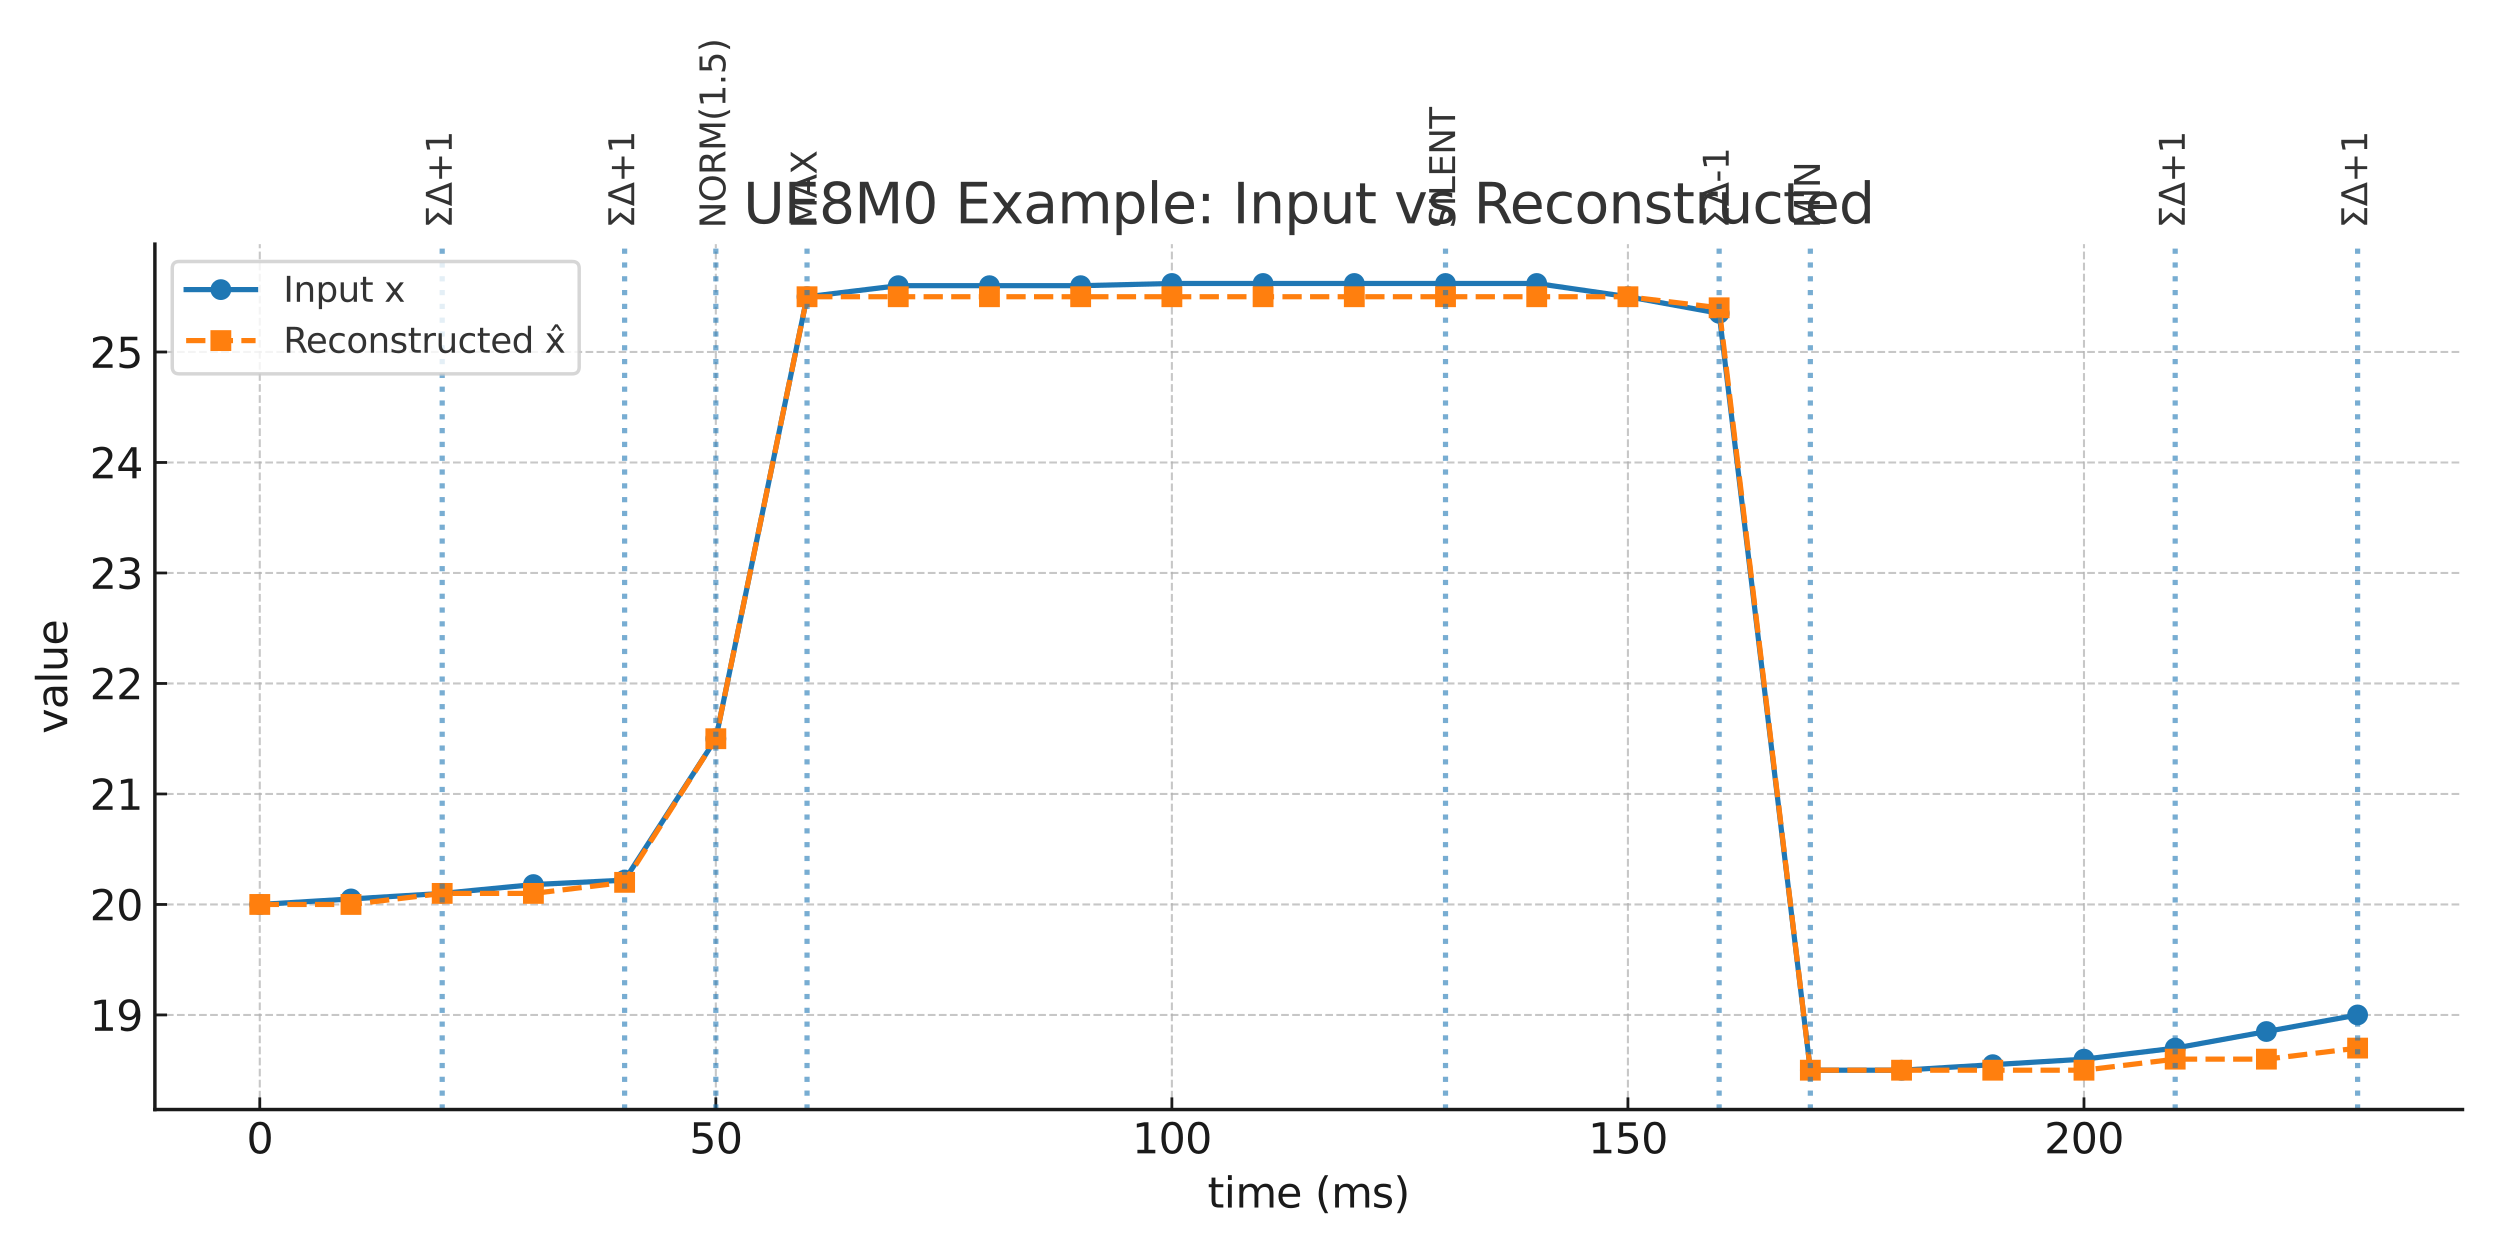 <?xml version="1.0" encoding="utf-8" standalone="no"?>
<!DOCTYPE svg PUBLIC "-//W3C//DTD SVG 1.1//EN"
  "http://www.w3.org/Graphics/SVG/1.1/DTD/svg11.dtd">
<svg xmlns:xlink="http://www.w3.org/1999/xlink" width="720pt" height="360pt" viewBox="0 0 720 360" xmlns="http://www.w3.org/2000/svg" version="1.1">
 <defs>
  <style type="text/css">*{stroke-linejoin: round; stroke-linecap: butt}</style>
 </defs>
 <g id="figure_1">
  <g id="patch_1">
   <path d="M 0 360 
L 720 360 
L 720 0 
L 0 0 
z
" style="fill: #ffffff"/>
  </g>
  <g id="axes_1">
   <g id="patch_2">
    <path d="M 44.608 319.546 
L 709.2 319.546 
L 709.2 70.312 
L 44.608 70.312 
z
" style="fill: #ffffff"/>
   </g>
   <g id="matplotlib.axis_1">
    <g id="xtick_1">
     <g id="line2d_1">
      <path d="M 74.816 319.546 
L 74.816 70.312 
" clip-path="url(#pb343d12175)" style="fill: none; stroke-dasharray: 2.22,0.96; stroke-dashoffset: 0; stroke: #b0b0b0; stroke-opacity: 0.7; stroke-width: 0.6"/>
     </g>
     <g id="line2d_2">
      <defs>
       <path id="m6b3edc2e4f" d="M 0 0 
L 0 -3.5 
" style="stroke: #1a1a1a; stroke-width: 0.8"/>
      </defs>
      <g>
       <use xlink:href="#m6b3edc2e4f" x="74.816" y="319.546" style="fill: #1a1a1a; stroke: #1a1a1a; stroke-width: 0.8"/>
      </g>
     </g>
     <g id="text_1">
      <!-- 0 -->
      <g style="fill: #1a1a1a" transform="translate(70.999 332.164) scale(0.12 -0.12)">
       <defs>
        <path id="DejaVuSans-30" d="M 2034 4250 
Q 1547 4250 1301 3770 
Q 1056 3291 1056 2328 
Q 1056 1369 1301 889 
Q 1547 409 2034 409 
Q 2525 409 2770 889 
Q 3016 1369 3016 2328 
Q 3016 3291 2770 3770 
Q 2525 4250 2034 4250 
z
M 2034 4750 
Q 2819 4750 3233 4129 
Q 3647 3509 3647 2328 
Q 3647 1150 3233 529 
Q 2819 -91 2034 -91 
Q 1250 -91 836 529 
Q 422 1150 422 2328 
Q 422 3509 836 4129 
Q 1250 4750 2034 4750 
z
" transform="scale(0.016)"/>
       </defs>
       <use xlink:href="#DejaVuSans-30"/>
      </g>
     </g>
    </g>
    <g id="xtick_2">
     <g id="line2d_3">
      <path d="M 206.159 319.546 
L 206.159 70.312 
" clip-path="url(#pb343d12175)" style="fill: none; stroke-dasharray: 2.22,0.96; stroke-dashoffset: 0; stroke: #b0b0b0; stroke-opacity: 0.7; stroke-width: 0.6"/>
     </g>
     <g id="line2d_4">
      <g>
       <use xlink:href="#m6b3edc2e4f" x="206.159" y="319.546" style="fill: #1a1a1a; stroke: #1a1a1a; stroke-width: 0.8"/>
      </g>
     </g>
     <g id="text_2">
      <!-- 50 -->
      <g style="fill: #1a1a1a" transform="translate(198.524 332.164) scale(0.12 -0.12)">
       <defs>
        <path id="DejaVuSans-35" d="M 691 4666 
L 3169 4666 
L 3169 4134 
L 1269 4134 
L 1269 2991 
Q 1406 3038 1543 3061 
Q 1681 3084 1819 3084 
Q 2600 3084 3056 2656 
Q 3513 2228 3513 1497 
Q 3513 744 3044 326 
Q 2575 -91 1722 -91 
Q 1428 -91 1123 -41 
Q 819 9 494 109 
L 494 744 
Q 775 591 1075 516 
Q 1375 441 1709 441 
Q 2250 441 2565 725 
Q 2881 1009 2881 1497 
Q 2881 1984 2565 2268 
Q 2250 2553 1709 2553 
Q 1456 2553 1204 2497 
Q 953 2441 691 2322 
L 691 4666 
z
" transform="scale(0.016)"/>
       </defs>
       <use xlink:href="#DejaVuSans-35"/>
       <use xlink:href="#DejaVuSans-30" x="63.623"/>
      </g>
     </g>
    </g>
    <g id="xtick_3">
     <g id="line2d_5">
      <path d="M 337.501 319.546 
L 337.501 70.312 
" clip-path="url(#pb343d12175)" style="fill: none; stroke-dasharray: 2.22,0.96; stroke-dashoffset: 0; stroke: #b0b0b0; stroke-opacity: 0.7; stroke-width: 0.6"/>
     </g>
     <g id="line2d_6">
      <g>
       <use xlink:href="#m6b3edc2e4f" x="337.501" y="319.546" style="fill: #1a1a1a; stroke: #1a1a1a; stroke-width: 0.8"/>
      </g>
     </g>
     <g id="text_3">
      <!-- 100 -->
      <g style="fill: #1a1a1a" transform="translate(326.049 332.164) scale(0.12 -0.12)">
       <defs>
        <path id="DejaVuSans-31" d="M 794 531 
L 1825 531 
L 1825 4091 
L 703 3866 
L 703 4441 
L 1819 4666 
L 2450 4666 
L 2450 531 
L 3481 531 
L 3481 0 
L 794 0 
L 794 531 
z
" transform="scale(0.016)"/>
       </defs>
       <use xlink:href="#DejaVuSans-31"/>
       <use xlink:href="#DejaVuSans-30" x="63.623"/>
       <use xlink:href="#DejaVuSans-30" x="127.246"/>
      </g>
     </g>
    </g>
    <g id="xtick_4">
     <g id="line2d_7">
      <path d="M 468.843 319.546 
L 468.843 70.312 
" clip-path="url(#pb343d12175)" style="fill: none; stroke-dasharray: 2.22,0.96; stroke-dashoffset: 0; stroke: #b0b0b0; stroke-opacity: 0.7; stroke-width: 0.6"/>
     </g>
     <g id="line2d_8">
      <g>
       <use xlink:href="#m6b3edc2e4f" x="468.843" y="319.546" style="fill: #1a1a1a; stroke: #1a1a1a; stroke-width: 0.8"/>
      </g>
     </g>
     <g id="text_4">
      <!-- 150 -->
      <g style="fill: #1a1a1a" transform="translate(457.391 332.164) scale(0.12 -0.12)">
       <use xlink:href="#DejaVuSans-31"/>
       <use xlink:href="#DejaVuSans-35" x="63.623"/>
       <use xlink:href="#DejaVuSans-30" x="127.246"/>
      </g>
     </g>
    </g>
    <g id="xtick_5">
     <g id="line2d_9">
      <path d="M 600.186 319.546 
L 600.186 70.312 
" clip-path="url(#pb343d12175)" style="fill: none; stroke-dasharray: 2.22,0.96; stroke-dashoffset: 0; stroke: #b0b0b0; stroke-opacity: 0.7; stroke-width: 0.6"/>
     </g>
     <g id="line2d_10">
      <g>
       <use xlink:href="#m6b3edc2e4f" x="600.186" y="319.546" style="fill: #1a1a1a; stroke: #1a1a1a; stroke-width: 0.8"/>
      </g>
     </g>
     <g id="text_5">
      <!-- 200 -->
      <g style="fill: #1a1a1a" transform="translate(588.733 332.164) scale(0.12 -0.12)">
       <defs>
        <path id="DejaVuSans-32" d="M 1228 531 
L 3431 531 
L 3431 0 
L 469 0 
L 469 531 
Q 828 903 1448 1529 
Q 2069 2156 2228 2338 
Q 2531 2678 2651 2914 
Q 2772 3150 2772 3378 
Q 2772 3750 2511 3984 
Q 2250 4219 1831 4219 
Q 1534 4219 1204 4116 
Q 875 4013 500 3803 
L 500 4441 
Q 881 4594 1212 4672 
Q 1544 4750 1819 4750 
Q 2544 4750 2975 4387 
Q 3406 4025 3406 3419 
Q 3406 3131 3298 2873 
Q 3191 2616 2906 2266 
Q 2828 2175 2409 1742 
Q 1991 1309 1228 531 
z
" transform="scale(0.016)"/>
       </defs>
       <use xlink:href="#DejaVuSans-32"/>
       <use xlink:href="#DejaVuSans-30" x="63.623"/>
       <use xlink:href="#DejaVuSans-30" x="127.246"/>
      </g>
     </g>
    </g>
    <g id="text_6">
     <!-- time (ms) -->
     <g style="fill: #1a1a1a" transform="translate(347.79 347.778) scale(0.12 -0.12)">
      <defs>
       <path id="DejaVuSans-74" d="M 1172 4494 
L 1172 3500 
L 2356 3500 
L 2356 3053 
L 1172 3053 
L 1172 1153 
Q 1172 725 1289 603 
Q 1406 481 1766 481 
L 2356 481 
L 2356 0 
L 1766 0 
Q 1100 0 847 248 
Q 594 497 594 1153 
L 594 3053 
L 172 3053 
L 172 3500 
L 594 3500 
L 594 4494 
L 1172 4494 
z
" transform="scale(0.016)"/>
       <path id="DejaVuSans-69" d="M 603 3500 
L 1178 3500 
L 1178 0 
L 603 0 
L 603 3500 
z
M 603 4863 
L 1178 4863 
L 1178 4134 
L 603 4134 
L 603 4863 
z
" transform="scale(0.016)"/>
       <path id="DejaVuSans-6d" d="M 3328 2828 
Q 3544 3216 3844 3400 
Q 4144 3584 4550 3584 
Q 5097 3584 5394 3201 
Q 5691 2819 5691 2113 
L 5691 0 
L 5113 0 
L 5113 2094 
Q 5113 2597 4934 2840 
Q 4756 3084 4391 3084 
Q 3944 3084 3684 2787 
Q 3425 2491 3425 1978 
L 3425 0 
L 2847 0 
L 2847 2094 
Q 2847 2600 2669 2842 
Q 2491 3084 2119 3084 
Q 1678 3084 1418 2786 
Q 1159 2488 1159 1978 
L 1159 0 
L 581 0 
L 581 3500 
L 1159 3500 
L 1159 2956 
Q 1356 3278 1631 3431 
Q 1906 3584 2284 3584 
Q 2666 3584 2933 3390 
Q 3200 3197 3328 2828 
z
" transform="scale(0.016)"/>
       <path id="DejaVuSans-65" d="M 3597 1894 
L 3597 1613 
L 953 1613 
Q 991 1019 1311 708 
Q 1631 397 2203 397 
Q 2534 397 2845 478 
Q 3156 559 3463 722 
L 3463 178 
Q 3153 47 2828 -22 
Q 2503 -91 2169 -91 
Q 1331 -91 842 396 
Q 353 884 353 1716 
Q 353 2575 817 3079 
Q 1281 3584 2069 3584 
Q 2775 3584 3186 3129 
Q 3597 2675 3597 1894 
z
M 3022 2063 
Q 3016 2534 2758 2815 
Q 2500 3097 2075 3097 
Q 1594 3097 1305 2825 
Q 1016 2553 972 2059 
L 3022 2063 
z
" transform="scale(0.016)"/>
       <path id="DejaVuSans-20" transform="scale(0.016)"/>
       <path id="DejaVuSans-28" d="M 1984 4856 
Q 1566 4138 1362 3434 
Q 1159 2731 1159 2009 
Q 1159 1288 1364 580 
Q 1569 -128 1984 -844 
L 1484 -844 
Q 1016 -109 783 600 
Q 550 1309 550 2009 
Q 550 2706 781 3412 
Q 1013 4119 1484 4856 
L 1984 4856 
z
" transform="scale(0.016)"/>
       <path id="DejaVuSans-73" d="M 2834 3397 
L 2834 2853 
Q 2591 2978 2328 3040 
Q 2066 3103 1784 3103 
Q 1356 3103 1142 2972 
Q 928 2841 928 2578 
Q 928 2378 1081 2264 
Q 1234 2150 1697 2047 
L 1894 2003 
Q 2506 1872 2764 1633 
Q 3022 1394 3022 966 
Q 3022 478 2636 193 
Q 2250 -91 1575 -91 
Q 1294 -91 989 -36 
Q 684 19 347 128 
L 347 722 
Q 666 556 975 473 
Q 1284 391 1588 391 
Q 1994 391 2212 530 
Q 2431 669 2431 922 
Q 2431 1156 2273 1281 
Q 2116 1406 1581 1522 
L 1381 1569 
Q 847 1681 609 1914 
Q 372 2147 372 2553 
Q 372 3047 722 3315 
Q 1072 3584 1716 3584 
Q 2034 3584 2315 3537 
Q 2597 3491 2834 3397 
z
" transform="scale(0.016)"/>
       <path id="DejaVuSans-29" d="M 513 4856 
L 1013 4856 
Q 1481 4119 1714 3412 
Q 1947 2706 1947 2009 
Q 1947 1309 1714 600 
Q 1481 -109 1013 -844 
L 513 -844 
Q 928 -128 1133 580 
Q 1338 1288 1338 2009 
Q 1338 2731 1133 3434 
Q 928 4138 513 4856 
z
" transform="scale(0.016)"/>
      </defs>
      <use xlink:href="#DejaVuSans-74"/>
      <use xlink:href="#DejaVuSans-69" x="39.209"/>
      <use xlink:href="#DejaVuSans-6d" x="66.992"/>
      <use xlink:href="#DejaVuSans-65" x="164.404"/>
      <use xlink:href="#DejaVuSans-20" x="225.928"/>
      <use xlink:href="#DejaVuSans-28" x="257.715"/>
      <use xlink:href="#DejaVuSans-6d" x="296.729"/>
      <use xlink:href="#DejaVuSans-73" x="394.141"/>
      <use xlink:href="#DejaVuSans-29" x="446.24"/>
     </g>
    </g>
   </g>
   <g id="matplotlib.axis_2">
    <g id="ytick_1">
     <g id="line2d_11">
      <path d="M 44.608 292.306 
L 709.2 292.306 
" clip-path="url(#pb343d12175)" style="fill: none; stroke-dasharray: 2.22,0.96; stroke-dashoffset: 0; stroke: #b0b0b0; stroke-opacity: 0.7; stroke-width: 0.6"/>
     </g>
     <g id="line2d_12">
      <defs>
       <path id="m707f93628b" d="M 0 0 
L 3.5 0 
" style="stroke: #1a1a1a; stroke-width: 0.8"/>
      </defs>
      <g>
       <use xlink:href="#m707f93628b" x="44.608" y="292.306" style="fill: #1a1a1a; stroke: #1a1a1a; stroke-width: 0.8"/>
      </g>
     </g>
     <g id="text_7">
      <!-- 19 -->
      <g style="fill: #1a1a1a" transform="translate(25.838 296.865) scale(0.12 -0.12)">
       <defs>
        <path id="DejaVuSans-39" d="M 703 97 
L 703 672 
Q 941 559 1184 500 
Q 1428 441 1663 441 
Q 2288 441 2617 861 
Q 2947 1281 2994 2138 
Q 2813 1869 2534 1725 
Q 2256 1581 1919 1581 
Q 1219 1581 811 2004 
Q 403 2428 403 3163 
Q 403 3881 828 4315 
Q 1253 4750 1959 4750 
Q 2769 4750 3195 4129 
Q 3622 3509 3622 2328 
Q 3622 1225 3098 567 
Q 2575 -91 1691 -91 
Q 1453 -91 1209 -44 
Q 966 3 703 97 
z
M 1959 2075 
Q 2384 2075 2632 2365 
Q 2881 2656 2881 3163 
Q 2881 3666 2632 3958 
Q 2384 4250 1959 4250 
Q 1534 4250 1286 3958 
Q 1038 3666 1038 3163 
Q 1038 2656 1286 2365 
Q 1534 2075 1959 2075 
z
" transform="scale(0.016)"/>
       </defs>
       <use xlink:href="#DejaVuSans-31"/>
       <use xlink:href="#DejaVuSans-39" x="63.623"/>
      </g>
     </g>
    </g>
    <g id="ytick_2">
     <g id="line2d_13">
      <path d="M 44.608 260.484 
L 709.2 260.484 
" clip-path="url(#pb343d12175)" style="fill: none; stroke-dasharray: 2.22,0.96; stroke-dashoffset: 0; stroke: #b0b0b0; stroke-opacity: 0.7; stroke-width: 0.6"/>
     </g>
     <g id="line2d_14">
      <g>
       <use xlink:href="#m707f93628b" x="44.608" y="260.484" style="fill: #1a1a1a; stroke: #1a1a1a; stroke-width: 0.8"/>
      </g>
     </g>
     <g id="text_8">
      <!-- 20 -->
      <g style="fill: #1a1a1a" transform="translate(25.838 265.043) scale(0.12 -0.12)">
       <use xlink:href="#DejaVuSans-32"/>
       <use xlink:href="#DejaVuSans-30" x="63.623"/>
      </g>
     </g>
    </g>
    <g id="ytick_3">
     <g id="line2d_15">
      <path d="M 44.608 228.661 
L 709.2 228.661 
" clip-path="url(#pb343d12175)" style="fill: none; stroke-dasharray: 2.22,0.96; stroke-dashoffset: 0; stroke: #b0b0b0; stroke-opacity: 0.7; stroke-width: 0.6"/>
     </g>
     <g id="line2d_16">
      <g>
       <use xlink:href="#m707f93628b" x="44.608" y="228.661" style="fill: #1a1a1a; stroke: #1a1a1a; stroke-width: 0.8"/>
      </g>
     </g>
     <g id="text_9">
      <!-- 21 -->
      <g style="fill: #1a1a1a" transform="translate(25.838 233.22) scale(0.12 -0.12)">
       <use xlink:href="#DejaVuSans-32"/>
       <use xlink:href="#DejaVuSans-31" x="63.623"/>
      </g>
     </g>
    </g>
    <g id="ytick_4">
     <g id="line2d_17">
      <path d="M 44.608 196.838 
L 709.2 196.838 
" clip-path="url(#pb343d12175)" style="fill: none; stroke-dasharray: 2.22,0.96; stroke-dashoffset: 0; stroke: #b0b0b0; stroke-opacity: 0.7; stroke-width: 0.6"/>
     </g>
     <g id="line2d_18">
      <g>
       <use xlink:href="#m707f93628b" x="44.608" y="196.838" style="fill: #1a1a1a; stroke: #1a1a1a; stroke-width: 0.8"/>
      </g>
     </g>
     <g id="text_10">
      <!-- 22 -->
      <g style="fill: #1a1a1a" transform="translate(25.838 201.397) scale(0.12 -0.12)">
       <use xlink:href="#DejaVuSans-32"/>
       <use xlink:href="#DejaVuSans-32" x="63.623"/>
      </g>
     </g>
    </g>
    <g id="ytick_5">
     <g id="line2d_19">
      <path d="M 44.608 165.016 
L 709.2 165.016 
" clip-path="url(#pb343d12175)" style="fill: none; stroke-dasharray: 2.22,0.96; stroke-dashoffset: 0; stroke: #b0b0b0; stroke-opacity: 0.7; stroke-width: 0.6"/>
     </g>
     <g id="line2d_20">
      <g>
       <use xlink:href="#m707f93628b" x="44.608" y="165.016" style="fill: #1a1a1a; stroke: #1a1a1a; stroke-width: 0.8"/>
      </g>
     </g>
     <g id="text_11">
      <!-- 23 -->
      <g style="fill: #1a1a1a" transform="translate(25.838 169.575) scale(0.12 -0.12)">
       <defs>
        <path id="DejaVuSans-33" d="M 2597 2516 
Q 3050 2419 3304 2112 
Q 3559 1806 3559 1356 
Q 3559 666 3084 287 
Q 2609 -91 1734 -91 
Q 1441 -91 1130 -33 
Q 819 25 488 141 
L 488 750 
Q 750 597 1062 519 
Q 1375 441 1716 441 
Q 2309 441 2620 675 
Q 2931 909 2931 1356 
Q 2931 1769 2642 2001 
Q 2353 2234 1838 2234 
L 1294 2234 
L 1294 2753 
L 1863 2753 
Q 2328 2753 2575 2939 
Q 2822 3125 2822 3475 
Q 2822 3834 2567 4026 
Q 2313 4219 1838 4219 
Q 1578 4219 1281 4162 
Q 984 4106 628 3988 
L 628 4550 
Q 988 4650 1302 4700 
Q 1616 4750 1894 4750 
Q 2613 4750 3031 4423 
Q 3450 4097 3450 3541 
Q 3450 3153 3228 2886 
Q 3006 2619 2597 2516 
z
" transform="scale(0.016)"/>
       </defs>
       <use xlink:href="#DejaVuSans-32"/>
       <use xlink:href="#DejaVuSans-33" x="63.623"/>
      </g>
     </g>
    </g>
    <g id="ytick_6">
     <g id="line2d_21">
      <path d="M 44.608 133.193 
L 709.2 133.193 
" clip-path="url(#pb343d12175)" style="fill: none; stroke-dasharray: 2.22,0.96; stroke-dashoffset: 0; stroke: #b0b0b0; stroke-opacity: 0.7; stroke-width: 0.6"/>
     </g>
     <g id="line2d_22">
      <g>
       <use xlink:href="#m707f93628b" x="44.608" y="133.193" style="fill: #1a1a1a; stroke: #1a1a1a; stroke-width: 0.8"/>
      </g>
     </g>
     <g id="text_12">
      <!-- 24 -->
      <g style="fill: #1a1a1a" transform="translate(25.838 137.752) scale(0.12 -0.12)">
       <defs>
        <path id="DejaVuSans-34" d="M 2419 4116 
L 825 1625 
L 2419 1625 
L 2419 4116 
z
M 2253 4666 
L 3047 4666 
L 3047 1625 
L 3713 1625 
L 3713 1100 
L 3047 1100 
L 3047 0 
L 2419 0 
L 2419 1100 
L 313 1100 
L 313 1709 
L 2253 4666 
z
" transform="scale(0.016)"/>
       </defs>
       <use xlink:href="#DejaVuSans-32"/>
       <use xlink:href="#DejaVuSans-34" x="63.623"/>
      </g>
     </g>
    </g>
    <g id="ytick_7">
     <g id="line2d_23">
      <path d="M 44.608 101.371 
L 709.2 101.371 
" clip-path="url(#pb343d12175)" style="fill: none; stroke-dasharray: 2.22,0.96; stroke-dashoffset: 0; stroke: #b0b0b0; stroke-opacity: 0.7; stroke-width: 0.6"/>
     </g>
     <g id="line2d_24">
      <g>
       <use xlink:href="#m707f93628b" x="44.608" y="101.371" style="fill: #1a1a1a; stroke: #1a1a1a; stroke-width: 0.8"/>
      </g>
     </g>
     <g id="text_13">
      <!-- 25 -->
      <g style="fill: #1a1a1a" transform="translate(25.838 105.93) scale(0.12 -0.12)">
       <use xlink:href="#DejaVuSans-32"/>
       <use xlink:href="#DejaVuSans-35" x="63.623"/>
      </g>
     </g>
    </g>
    <g id="text_14">
     <!-- value -->
     <g style="fill: #1a1a1a" transform="translate(19.342 211.318) rotate(-90) scale(0.12 -0.12)">
      <defs>
       <path id="DejaVuSans-76" d="M 191 3500 
L 800 3500 
L 1894 563 
L 2988 3500 
L 3597 3500 
L 2284 0 
L 1503 0 
L 191 3500 
z
" transform="scale(0.016)"/>
       <path id="DejaVuSans-61" d="M 2194 1759 
Q 1497 1759 1228 1600 
Q 959 1441 959 1056 
Q 959 750 1161 570 
Q 1363 391 1709 391 
Q 2188 391 2477 730 
Q 2766 1069 2766 1631 
L 2766 1759 
L 2194 1759 
z
M 3341 1997 
L 3341 0 
L 2766 0 
L 2766 531 
Q 2569 213 2275 61 
Q 1981 -91 1556 -91 
Q 1019 -91 701 211 
Q 384 513 384 1019 
Q 384 1609 779 1909 
Q 1175 2209 1959 2209 
L 2766 2209 
L 2766 2266 
Q 2766 2663 2505 2880 
Q 2244 3097 1772 3097 
Q 1472 3097 1187 3025 
Q 903 2953 641 2809 
L 641 3341 
Q 956 3463 1253 3523 
Q 1550 3584 1831 3584 
Q 2591 3584 2966 3190 
Q 3341 2797 3341 1997 
z
" transform="scale(0.016)"/>
       <path id="DejaVuSans-6c" d="M 603 4863 
L 1178 4863 
L 1178 0 
L 603 0 
L 603 4863 
z
" transform="scale(0.016)"/>
       <path id="DejaVuSans-75" d="M 544 1381 
L 544 3500 
L 1119 3500 
L 1119 1403 
Q 1119 906 1312 657 
Q 1506 409 1894 409 
Q 2359 409 2629 706 
Q 2900 1003 2900 1516 
L 2900 3500 
L 3475 3500 
L 3475 0 
L 2900 0 
L 2900 538 
Q 2691 219 2414 64 
Q 2138 -91 1772 -91 
Q 1169 -91 856 284 
Q 544 659 544 1381 
z
M 1991 3584 
L 1991 3584 
z
" transform="scale(0.016)"/>
      </defs>
      <use xlink:href="#DejaVuSans-76"/>
      <use xlink:href="#DejaVuSans-61" x="59.18"/>
      <use xlink:href="#DejaVuSans-6c" x="120.459"/>
      <use xlink:href="#DejaVuSans-75" x="148.242"/>
      <use xlink:href="#DejaVuSans-65" x="211.621"/>
     </g>
    </g>
   </g>
   <g id="line2d_25">
    <path d="M 74.816 260.484 
L 101.085 258.892 
L 127.353 257.301 
L 153.622 254.755 
L 179.89 253.483 
L 206.159 212.75 
L 232.427 85.46 
L 258.696 82.277 
L 284.964 82.277 
L 311.233 82.277 
L 337.501 81.641 
L 363.77 81.641 
L 390.038 81.641 
L 416.307 81.641 
L 442.575 81.641 
L 468.843 85.46 
L 495.112 90.233 
L 521.38 308.217 
L 547.649 308.217 
L 573.917 306.626 
L 600.186 305.035 
L 626.454 301.853 
L 652.723 297.079 
L 678.991 292.306 
" clip-path="url(#pb343d12175)" style="fill: none; stroke: #1f77b4; stroke-width: 1.5; stroke-linecap: square"/>
    <defs>
     <path id="m9d2deda19c" d="M 0 3 
C 0.796 3 1.559 2.684 2.121 2.121 
C 2.684 1.559 3 0.796 3 0 
C 3 -0.796 2.684 -1.559 2.121 -2.121 
C 1.559 -2.684 0.796 -3 0 -3 
C -0.796 -3 -1.559 -2.684 -2.121 -2.121 
C -2.684 -1.559 -3 -0.796 -3 0 
C -3 0.796 -2.684 1.559 -2.121 2.121 
C -1.559 2.684 -0.796 3 0 3 
z
"/>
    </defs>
    <g clip-path="url(#pb343d12175)">
     <use xlink:href="#m9d2deda19c" x="74.816" y="260.484" style="fill: #1f77b4"/>
     <use xlink:href="#m9d2deda19c" x="101.085" y="258.892" style="fill: #1f77b4"/>
     <use xlink:href="#m9d2deda19c" x="127.353" y="257.301" style="fill: #1f77b4"/>
     <use xlink:href="#m9d2deda19c" x="153.622" y="254.755" style="fill: #1f77b4"/>
     <use xlink:href="#m9d2deda19c" x="179.89" y="253.483" style="fill: #1f77b4"/>
     <use xlink:href="#m9d2deda19c" x="206.159" y="212.75" style="fill: #1f77b4"/>
     <use xlink:href="#m9d2deda19c" x="232.427" y="85.46" style="fill: #1f77b4"/>
     <use xlink:href="#m9d2deda19c" x="258.696" y="82.277" style="fill: #1f77b4"/>
     <use xlink:href="#m9d2deda19c" x="284.964" y="82.277" style="fill: #1f77b4"/>
     <use xlink:href="#m9d2deda19c" x="311.233" y="82.277" style="fill: #1f77b4"/>
     <use xlink:href="#m9d2deda19c" x="337.501" y="81.641" style="fill: #1f77b4"/>
     <use xlink:href="#m9d2deda19c" x="363.77" y="81.641" style="fill: #1f77b4"/>
     <use xlink:href="#m9d2deda19c" x="390.038" y="81.641" style="fill: #1f77b4"/>
     <use xlink:href="#m9d2deda19c" x="416.307" y="81.641" style="fill: #1f77b4"/>
     <use xlink:href="#m9d2deda19c" x="442.575" y="81.641" style="fill: #1f77b4"/>
     <use xlink:href="#m9d2deda19c" x="468.843" y="85.46" style="fill: #1f77b4"/>
     <use xlink:href="#m9d2deda19c" x="495.112" y="90.233" style="fill: #1f77b4"/>
     <use xlink:href="#m9d2deda19c" x="521.38" y="308.217" style="fill: #1f77b4"/>
     <use xlink:href="#m9d2deda19c" x="547.649" y="308.217" style="fill: #1f77b4"/>
     <use xlink:href="#m9d2deda19c" x="573.917" y="306.626" style="fill: #1f77b4"/>
     <use xlink:href="#m9d2deda19c" x="600.186" y="305.035" style="fill: #1f77b4"/>
     <use xlink:href="#m9d2deda19c" x="626.454" y="301.853" style="fill: #1f77b4"/>
     <use xlink:href="#m9d2deda19c" x="652.723" y="297.079" style="fill: #1f77b4"/>
     <use xlink:href="#m9d2deda19c" x="678.991" y="292.306" style="fill: #1f77b4"/>
    </g>
   </g>
   <g id="line2d_26">
    <path d="M 74.816 260.484 
L 101.085 260.484 
L 127.353 257.301 
L 153.622 257.301 
L 179.89 254.119 
L 206.159 212.75 
L 232.427 85.46 
L 258.696 85.46 
L 284.964 85.46 
L 311.233 85.46 
L 337.501 85.46 
L 363.77 85.46 
L 390.038 85.46 
L 416.307 85.46 
L 442.575 85.46 
L 468.843 85.46 
L 495.112 88.642 
L 521.38 308.217 
L 547.649 308.217 
L 573.917 308.217 
L 600.186 308.217 
L 626.454 305.035 
L 652.723 305.035 
L 678.991 301.853 
" clip-path="url(#pb343d12175)" style="fill: none; stroke-dasharray: 5.55,2.4; stroke-dashoffset: 0; stroke: #ff7f0e; stroke-width: 1.5"/>
    <defs>
     <path id="m61144218d5" d="M -3 3 
L 3 3 
L 3 -3 
L -3 -3 
z
"/>
    </defs>
    <g clip-path="url(#pb343d12175)">
     <use xlink:href="#m61144218d5" x="74.816" y="260.484" style="fill: #ff7f0e"/>
     <use xlink:href="#m61144218d5" x="101.085" y="260.484" style="fill: #ff7f0e"/>
     <use xlink:href="#m61144218d5" x="127.353" y="257.301" style="fill: #ff7f0e"/>
     <use xlink:href="#m61144218d5" x="153.622" y="257.301" style="fill: #ff7f0e"/>
     <use xlink:href="#m61144218d5" x="179.89" y="254.119" style="fill: #ff7f0e"/>
     <use xlink:href="#m61144218d5" x="206.159" y="212.75" style="fill: #ff7f0e"/>
     <use xlink:href="#m61144218d5" x="232.427" y="85.46" style="fill: #ff7f0e"/>
     <use xlink:href="#m61144218d5" x="258.696" y="85.46" style="fill: #ff7f0e"/>
     <use xlink:href="#m61144218d5" x="284.964" y="85.46" style="fill: #ff7f0e"/>
     <use xlink:href="#m61144218d5" x="311.233" y="85.46" style="fill: #ff7f0e"/>
     <use xlink:href="#m61144218d5" x="337.501" y="85.46" style="fill: #ff7f0e"/>
     <use xlink:href="#m61144218d5" x="363.77" y="85.46" style="fill: #ff7f0e"/>
     <use xlink:href="#m61144218d5" x="390.038" y="85.46" style="fill: #ff7f0e"/>
     <use xlink:href="#m61144218d5" x="416.307" y="85.46" style="fill: #ff7f0e"/>
     <use xlink:href="#m61144218d5" x="442.575" y="85.46" style="fill: #ff7f0e"/>
     <use xlink:href="#m61144218d5" x="468.843" y="85.46" style="fill: #ff7f0e"/>
     <use xlink:href="#m61144218d5" x="495.112" y="88.642" style="fill: #ff7f0e"/>
     <use xlink:href="#m61144218d5" x="521.38" y="308.217" style="fill: #ff7f0e"/>
     <use xlink:href="#m61144218d5" x="547.649" y="308.217" style="fill: #ff7f0e"/>
     <use xlink:href="#m61144218d5" x="573.917" y="308.217" style="fill: #ff7f0e"/>
     <use xlink:href="#m61144218d5" x="600.186" y="308.217" style="fill: #ff7f0e"/>
     <use xlink:href="#m61144218d5" x="626.454" y="305.035" style="fill: #ff7f0e"/>
     <use xlink:href="#m61144218d5" x="652.723" y="305.035" style="fill: #ff7f0e"/>
     <use xlink:href="#m61144218d5" x="678.991" y="301.853" style="fill: #ff7f0e"/>
    </g>
   </g>
   <g id="line2d_27">
    <path d="M 127.353 319.546 
L 127.353 70.312 
" clip-path="url(#pb343d12175)" style="fill: none; stroke-dasharray: 1.5,2.475; stroke-dashoffset: 0; stroke: #1f77b4; stroke-opacity: 0.6; stroke-width: 1.5"/>
   </g>
   <g id="line2d_28">
    <path d="M 179.89 319.546 
L 179.89 70.312 
" clip-path="url(#pb343d12175)" style="fill: none; stroke-dasharray: 1.5,2.475; stroke-dashoffset: 0; stroke: #1f77b4; stroke-opacity: 0.6; stroke-width: 1.5"/>
   </g>
   <g id="line2d_29">
    <path d="M 206.159 319.546 
L 206.159 70.312 
" clip-path="url(#pb343d12175)" style="fill: none; stroke-dasharray: 1.5,2.475; stroke-dashoffset: 0; stroke: #1f77b4; stroke-opacity: 0.6; stroke-width: 1.5"/>
   </g>
   <g id="line2d_30">
    <path d="M 232.427 319.546 
L 232.427 70.312 
" clip-path="url(#pb343d12175)" style="fill: none; stroke-dasharray: 1.5,2.475; stroke-dashoffset: 0; stroke: #1f77b4; stroke-opacity: 0.6; stroke-width: 1.5"/>
   </g>
   <g id="line2d_31">
    <path d="M 416.307 319.546 
L 416.307 70.312 
" clip-path="url(#pb343d12175)" style="fill: none; stroke-dasharray: 1.5,2.475; stroke-dashoffset: 0; stroke: #1f77b4; stroke-opacity: 0.6; stroke-width: 1.5"/>
   </g>
   <g id="line2d_32">
    <path d="M 495.112 319.546 
L 495.112 70.312 
" clip-path="url(#pb343d12175)" style="fill: none; stroke-dasharray: 1.5,2.475; stroke-dashoffset: 0; stroke: #1f77b4; stroke-opacity: 0.6; stroke-width: 1.5"/>
   </g>
   <g id="line2d_33">
    <path d="M 521.38 319.546 
L 521.38 70.312 
" clip-path="url(#pb343d12175)" style="fill: none; stroke-dasharray: 1.5,2.475; stroke-dashoffset: 0; stroke: #1f77b4; stroke-opacity: 0.6; stroke-width: 1.5"/>
   </g>
   <g id="line2d_34">
    <path d="M 626.454 319.546 
L 626.454 70.312 
" clip-path="url(#pb343d12175)" style="fill: none; stroke-dasharray: 1.5,2.475; stroke-dashoffset: 0; stroke: #1f77b4; stroke-opacity: 0.6; stroke-width: 1.5"/>
   </g>
   <g id="line2d_35">
    <path d="M 678.991 319.546 
L 678.991 70.312 
" clip-path="url(#pb343d12175)" style="fill: none; stroke-dasharray: 1.5,2.475; stroke-dashoffset: 0; stroke: #1f77b4; stroke-opacity: 0.6; stroke-width: 1.5"/>
   </g>
   <g id="patch_3">
    <path d="M 44.608 319.546 
L 44.608 70.312 
" style="fill: none; stroke: #1a1a1a; stroke-linejoin: miter; stroke-linecap: square"/>
   </g>
   <g id="patch_4">
    <path d="M 44.608 319.546 
L 709.2 319.546 
" style="fill: none; stroke: #1a1a1a; stroke-linejoin: miter; stroke-linecap: square"/>
   </g>
   <g id="text_15">
    <!-- ΣΔ+1 -->
    <g style="fill: #333333" transform="translate(130.113 65.73) rotate(-90) scale(0.1 -0.1)">
     <defs>
      <path id="DejaVuSans-3a3" d="M 1353 531 
L 3634 531 
L 3634 0 
L 628 0 
L 628 531 
L 2125 2481 
L 628 4134 
L 628 4666 
L 3578 4666 
L 3578 4134 
L 1353 4134 
L 2850 2494 
L 1353 531 
z
" transform="scale(0.016)"/>
      <path id="DejaVuSans-394" d="M 2188 4044 
L 906 525 
L 3472 525 
L 2188 4044 
z
M 50 0 
L 1831 4666 
L 2547 4666 
L 4325 0 
L 50 0 
z
" transform="scale(0.016)"/>
      <path id="DejaVuSans-2b" d="M 2944 4013 
L 2944 2272 
L 4684 2272 
L 4684 1741 
L 2944 1741 
L 2944 0 
L 2419 0 
L 2419 1741 
L 678 1741 
L 678 2272 
L 2419 2272 
L 2419 4013 
L 2944 4013 
z
" transform="scale(0.016)"/>
     </defs>
     <use xlink:href="#DejaVuSans-3a3"/>
     <use xlink:href="#DejaVuSans-394" x="63.184"/>
     <use xlink:href="#DejaVuSans-2b" x="131.592"/>
     <use xlink:href="#DejaVuSans-31" x="215.381"/>
    </g>
   </g>
   <g id="text_16">
    <!-- ΣΔ+1 -->
    <g style="fill: #333333" transform="translate(182.65 65.73) rotate(-90) scale(0.1 -0.1)">
     <use xlink:href="#DejaVuSans-3a3"/>
     <use xlink:href="#DejaVuSans-394" x="63.184"/>
     <use xlink:href="#DejaVuSans-2b" x="131.592"/>
     <use xlink:href="#DejaVuSans-31" x="215.381"/>
    </g>
   </g>
   <g id="text_17">
    <!-- NORM(1.5) -->
    <g style="fill: #333333" transform="translate(208.918 65.73) rotate(-90) scale(0.1 -0.1)">
     <defs>
      <path id="DejaVuSans-4e" d="M 628 4666 
L 1478 4666 
L 3547 763 
L 3547 4666 
L 4159 4666 
L 4159 0 
L 3309 0 
L 1241 3903 
L 1241 0 
L 628 0 
L 628 4666 
z
" transform="scale(0.016)"/>
      <path id="DejaVuSans-4f" d="M 2522 4238 
Q 1834 4238 1429 3725 
Q 1025 3213 1025 2328 
Q 1025 1447 1429 934 
Q 1834 422 2522 422 
Q 3209 422 3611 934 
Q 4013 1447 4013 2328 
Q 4013 3213 3611 3725 
Q 3209 4238 2522 4238 
z
M 2522 4750 
Q 3503 4750 4090 4092 
Q 4678 3434 4678 2328 
Q 4678 1225 4090 567 
Q 3503 -91 2522 -91 
Q 1538 -91 948 565 
Q 359 1222 359 2328 
Q 359 3434 948 4092 
Q 1538 4750 2522 4750 
z
" transform="scale(0.016)"/>
      <path id="DejaVuSans-52" d="M 2841 2188 
Q 3044 2119 3236 1894 
Q 3428 1669 3622 1275 
L 4263 0 
L 3584 0 
L 2988 1197 
Q 2756 1666 2539 1819 
Q 2322 1972 1947 1972 
L 1259 1972 
L 1259 0 
L 628 0 
L 628 4666 
L 2053 4666 
Q 2853 4666 3247 4331 
Q 3641 3997 3641 3322 
Q 3641 2881 3436 2590 
Q 3231 2300 2841 2188 
z
M 1259 4147 
L 1259 2491 
L 2053 2491 
Q 2509 2491 2742 2702 
Q 2975 2913 2975 3322 
Q 2975 3731 2742 3939 
Q 2509 4147 2053 4147 
L 1259 4147 
z
" transform="scale(0.016)"/>
      <path id="DejaVuSans-4d" d="M 628 4666 
L 1569 4666 
L 2759 1491 
L 3956 4666 
L 4897 4666 
L 4897 0 
L 4281 0 
L 4281 4097 
L 3078 897 
L 2444 897 
L 1241 4097 
L 1241 0 
L 628 0 
L 628 4666 
z
" transform="scale(0.016)"/>
      <path id="DejaVuSans-2e" d="M 684 794 
L 1344 794 
L 1344 0 
L 684 0 
L 684 794 
z
" transform="scale(0.016)"/>
     </defs>
     <use xlink:href="#DejaVuSans-4e"/>
     <use xlink:href="#DejaVuSans-4f" x="74.805"/>
     <use xlink:href="#DejaVuSans-52" x="153.516"/>
     <use xlink:href="#DejaVuSans-4d" x="222.998"/>
     <use xlink:href="#DejaVuSans-28" x="309.277"/>
     <use xlink:href="#DejaVuSans-31" x="348.291"/>
     <use xlink:href="#DejaVuSans-2e" x="411.914"/>
     <use xlink:href="#DejaVuSans-35" x="443.701"/>
     <use xlink:href="#DejaVuSans-29" x="507.324"/>
    </g>
   </g>
   <g id="text_18">
    <!-- MAX -->
    <g style="fill: #333333" transform="translate(235.187 65.73) rotate(-90) scale(0.1 -0.1)">
     <defs>
      <path id="DejaVuSans-41" d="M 2188 4044 
L 1331 1722 
L 3047 1722 
L 2188 4044 
z
M 1831 4666 
L 2547 4666 
L 4325 0 
L 3669 0 
L 3244 1197 
L 1141 1197 
L 716 0 
L 50 0 
L 1831 4666 
z
" transform="scale(0.016)"/>
      <path id="DejaVuSans-58" d="M 403 4666 
L 1081 4666 
L 2241 2931 
L 3406 4666 
L 4084 4666 
L 2584 2425 
L 4184 0 
L 3506 0 
L 2194 1984 
L 872 0 
L 191 0 
L 1856 2491 
L 403 4666 
z
" transform="scale(0.016)"/>
     </defs>
     <use xlink:href="#DejaVuSans-4d"/>
     <use xlink:href="#DejaVuSans-41" x="86.279"/>
     <use xlink:href="#DejaVuSans-58" x="154.688"/>
    </g>
   </g>
   <g id="text_19">
    <!-- SILENT -->
    <g style="fill: #333333" transform="translate(419.066 65.73) rotate(-90) scale(0.1 -0.1)">
     <defs>
      <path id="DejaVuSans-53" d="M 3425 4513 
L 3425 3897 
Q 3066 4069 2747 4153 
Q 2428 4238 2131 4238 
Q 1616 4238 1336 4038 
Q 1056 3838 1056 3469 
Q 1056 3159 1242 3001 
Q 1428 2844 1947 2747 
L 2328 2669 
Q 3034 2534 3370 2195 
Q 3706 1856 3706 1288 
Q 3706 609 3251 259 
Q 2797 -91 1919 -91 
Q 1588 -91 1214 -16 
Q 841 59 441 206 
L 441 856 
Q 825 641 1194 531 
Q 1563 422 1919 422 
Q 2459 422 2753 634 
Q 3047 847 3047 1241 
Q 3047 1584 2836 1778 
Q 2625 1972 2144 2069 
L 1759 2144 
Q 1053 2284 737 2584 
Q 422 2884 422 3419 
Q 422 4038 858 4394 
Q 1294 4750 2059 4750 
Q 2388 4750 2728 4690 
Q 3069 4631 3425 4513 
z
" transform="scale(0.016)"/>
      <path id="DejaVuSans-49" d="M 628 4666 
L 1259 4666 
L 1259 0 
L 628 0 
L 628 4666 
z
" transform="scale(0.016)"/>
      <path id="DejaVuSans-4c" d="M 628 4666 
L 1259 4666 
L 1259 531 
L 3531 531 
L 3531 0 
L 628 0 
L 628 4666 
z
" transform="scale(0.016)"/>
      <path id="DejaVuSans-45" d="M 628 4666 
L 3578 4666 
L 3578 4134 
L 1259 4134 
L 1259 2753 
L 3481 2753 
L 3481 2222 
L 1259 2222 
L 1259 531 
L 3634 531 
L 3634 0 
L 628 0 
L 628 4666 
z
" transform="scale(0.016)"/>
      <path id="DejaVuSans-54" d="M -19 4666 
L 3928 4666 
L 3928 4134 
L 2272 4134 
L 2272 0 
L 1638 0 
L 1638 4134 
L -19 4134 
L -19 4666 
z
" transform="scale(0.016)"/>
     </defs>
     <use xlink:href="#DejaVuSans-53"/>
     <use xlink:href="#DejaVuSans-49" x="63.477"/>
     <use xlink:href="#DejaVuSans-4c" x="92.969"/>
     <use xlink:href="#DejaVuSans-45" x="148.682"/>
     <use xlink:href="#DejaVuSans-4e" x="211.865"/>
     <use xlink:href="#DejaVuSans-54" x="286.67"/>
    </g>
   </g>
   <g id="text_20">
    <!-- ΣΔ-1 -->
    <g style="fill: #333333" transform="translate(497.871 65.73) rotate(-90) scale(0.1 -0.1)">
     <defs>
      <path id="DejaVuSans-2d" d="M 313 2009 
L 1997 2009 
L 1997 1497 
L 313 1497 
L 313 2009 
z
" transform="scale(0.016)"/>
     </defs>
     <use xlink:href="#DejaVuSans-3a3"/>
     <use xlink:href="#DejaVuSans-394" x="63.184"/>
     <use xlink:href="#DejaVuSans-2d" x="131.592"/>
     <use xlink:href="#DejaVuSans-31" x="167.676"/>
    </g>
   </g>
   <g id="text_21">
    <!-- MIN -->
    <g style="fill: #333333" transform="translate(524.14 65.73) rotate(-90) scale(0.1 -0.1)">
     <use xlink:href="#DejaVuSans-4d"/>
     <use xlink:href="#DejaVuSans-49" x="86.279"/>
     <use xlink:href="#DejaVuSans-4e" x="115.771"/>
    </g>
   </g>
   <g id="text_22">
    <!-- ΣΔ+1 -->
    <g style="fill: #333333" transform="translate(629.214 65.73) rotate(-90) scale(0.1 -0.1)">
     <use xlink:href="#DejaVuSans-3a3"/>
     <use xlink:href="#DejaVuSans-394" x="63.184"/>
     <use xlink:href="#DejaVuSans-2b" x="131.592"/>
     <use xlink:href="#DejaVuSans-31" x="215.381"/>
    </g>
   </g>
   <g id="text_23">
    <!-- ΣΔ+1 -->
    <g style="fill: #333333" transform="translate(681.751 65.73) rotate(-90) scale(0.1 -0.1)">
     <use xlink:href="#DejaVuSans-3a3"/>
     <use xlink:href="#DejaVuSans-394" x="63.184"/>
     <use xlink:href="#DejaVuSans-2b" x="131.592"/>
     <use xlink:href="#DejaVuSans-31" x="215.381"/>
    </g>
   </g>
   <g id="text_24">
    <!-- UE8M0 Example: Input vs Reconstructed -->
    <g style="fill: #333333" transform="translate(214.036 64.312) scale(0.16 -0.16)">
     <defs>
      <path id="DejaVuSans-55" d="M 556 4666 
L 1191 4666 
L 1191 1831 
Q 1191 1081 1462 751 
Q 1734 422 2344 422 
Q 2950 422 3222 751 
Q 3494 1081 3494 1831 
L 3494 4666 
L 4128 4666 
L 4128 1753 
Q 4128 841 3676 375 
Q 3225 -91 2344 -91 
Q 1459 -91 1007 375 
Q 556 841 556 1753 
L 556 4666 
z
" transform="scale(0.016)"/>
      <path id="DejaVuSans-38" d="M 2034 2216 
Q 1584 2216 1326 1975 
Q 1069 1734 1069 1313 
Q 1069 891 1326 650 
Q 1584 409 2034 409 
Q 2484 409 2743 651 
Q 3003 894 3003 1313 
Q 3003 1734 2745 1975 
Q 2488 2216 2034 2216 
z
M 1403 2484 
Q 997 2584 770 2862 
Q 544 3141 544 3541 
Q 544 4100 942 4425 
Q 1341 4750 2034 4750 
Q 2731 4750 3128 4425 
Q 3525 4100 3525 3541 
Q 3525 3141 3298 2862 
Q 3072 2584 2669 2484 
Q 3125 2378 3379 2068 
Q 3634 1759 3634 1313 
Q 3634 634 3220 271 
Q 2806 -91 2034 -91 
Q 1263 -91 848 271 
Q 434 634 434 1313 
Q 434 1759 690 2068 
Q 947 2378 1403 2484 
z
M 1172 3481 
Q 1172 3119 1398 2916 
Q 1625 2713 2034 2713 
Q 2441 2713 2670 2916 
Q 2900 3119 2900 3481 
Q 2900 3844 2670 4047 
Q 2441 4250 2034 4250 
Q 1625 4250 1398 4047 
Q 1172 3844 1172 3481 
z
" transform="scale(0.016)"/>
      <path id="DejaVuSans-78" d="M 3513 3500 
L 2247 1797 
L 3578 0 
L 2900 0 
L 1881 1375 
L 863 0 
L 184 0 
L 1544 1831 
L 300 3500 
L 978 3500 
L 1906 2253 
L 2834 3500 
L 3513 3500 
z
" transform="scale(0.016)"/>
      <path id="DejaVuSans-70" d="M 1159 525 
L 1159 -1331 
L 581 -1331 
L 581 3500 
L 1159 3500 
L 1159 2969 
Q 1341 3281 1617 3432 
Q 1894 3584 2278 3584 
Q 2916 3584 3314 3078 
Q 3713 2572 3713 1747 
Q 3713 922 3314 415 
Q 2916 -91 2278 -91 
Q 1894 -91 1617 61 
Q 1341 213 1159 525 
z
M 3116 1747 
Q 3116 2381 2855 2742 
Q 2594 3103 2138 3103 
Q 1681 3103 1420 2742 
Q 1159 2381 1159 1747 
Q 1159 1113 1420 752 
Q 1681 391 2138 391 
Q 2594 391 2855 752 
Q 3116 1113 3116 1747 
z
" transform="scale(0.016)"/>
      <path id="DejaVuSans-3a" d="M 750 794 
L 1409 794 
L 1409 0 
L 750 0 
L 750 794 
z
M 750 3309 
L 1409 3309 
L 1409 2516 
L 750 2516 
L 750 3309 
z
" transform="scale(0.016)"/>
      <path id="DejaVuSans-6e" d="M 3513 2113 
L 3513 0 
L 2938 0 
L 2938 2094 
Q 2938 2591 2744 2837 
Q 2550 3084 2163 3084 
Q 1697 3084 1428 2787 
Q 1159 2491 1159 1978 
L 1159 0 
L 581 0 
L 581 3500 
L 1159 3500 
L 1159 2956 
Q 1366 3272 1645 3428 
Q 1925 3584 2291 3584 
Q 2894 3584 3203 3211 
Q 3513 2838 3513 2113 
z
" transform="scale(0.016)"/>
      <path id="DejaVuSans-63" d="M 3122 3366 
L 3122 2828 
Q 2878 2963 2633 3030 
Q 2388 3097 2138 3097 
Q 1578 3097 1268 2742 
Q 959 2388 959 1747 
Q 959 1106 1268 751 
Q 1578 397 2138 397 
Q 2388 397 2633 464 
Q 2878 531 3122 666 
L 3122 134 
Q 2881 22 2623 -34 
Q 2366 -91 2075 -91 
Q 1284 -91 818 406 
Q 353 903 353 1747 
Q 353 2603 823 3093 
Q 1294 3584 2113 3584 
Q 2378 3584 2631 3529 
Q 2884 3475 3122 3366 
z
" transform="scale(0.016)"/>
      <path id="DejaVuSans-6f" d="M 1959 3097 
Q 1497 3097 1228 2736 
Q 959 2375 959 1747 
Q 959 1119 1226 758 
Q 1494 397 1959 397 
Q 2419 397 2687 759 
Q 2956 1122 2956 1747 
Q 2956 2369 2687 2733 
Q 2419 3097 1959 3097 
z
M 1959 3584 
Q 2709 3584 3137 3096 
Q 3566 2609 3566 1747 
Q 3566 888 3137 398 
Q 2709 -91 1959 -91 
Q 1206 -91 779 398 
Q 353 888 353 1747 
Q 353 2609 779 3096 
Q 1206 3584 1959 3584 
z
" transform="scale(0.016)"/>
      <path id="DejaVuSans-72" d="M 2631 2963 
Q 2534 3019 2420 3045 
Q 2306 3072 2169 3072 
Q 1681 3072 1420 2755 
Q 1159 2438 1159 1844 
L 1159 0 
L 581 0 
L 581 3500 
L 1159 3500 
L 1159 2956 
Q 1341 3275 1631 3429 
Q 1922 3584 2338 3584 
Q 2397 3584 2469 3576 
Q 2541 3569 2628 3553 
L 2631 2963 
z
" transform="scale(0.016)"/>
      <path id="DejaVuSans-64" d="M 2906 2969 
L 2906 4863 
L 3481 4863 
L 3481 0 
L 2906 0 
L 2906 525 
Q 2725 213 2448 61 
Q 2172 -91 1784 -91 
Q 1150 -91 751 415 
Q 353 922 353 1747 
Q 353 2572 751 3078 
Q 1150 3584 1784 3584 
Q 2172 3584 2448 3432 
Q 2725 3281 2906 2969 
z
M 947 1747 
Q 947 1113 1208 752 
Q 1469 391 1925 391 
Q 2381 391 2643 752 
Q 2906 1113 2906 1747 
Q 2906 2381 2643 2742 
Q 2381 3103 1925 3103 
Q 1469 3103 1208 2742 
Q 947 2381 947 1747 
z
" transform="scale(0.016)"/>
     </defs>
     <use xlink:href="#DejaVuSans-55"/>
     <use xlink:href="#DejaVuSans-45" x="73.193"/>
     <use xlink:href="#DejaVuSans-38" x="136.377"/>
     <use xlink:href="#DejaVuSans-4d" x="200"/>
     <use xlink:href="#DejaVuSans-30" x="286.279"/>
     <use xlink:href="#DejaVuSans-20" x="349.902"/>
     <use xlink:href="#DejaVuSans-45" x="381.689"/>
     <use xlink:href="#DejaVuSans-78" x="444.873"/>
     <use xlink:href="#DejaVuSans-61" x="504.053"/>
     <use xlink:href="#DejaVuSans-6d" x="565.332"/>
     <use xlink:href="#DejaVuSans-70" x="662.744"/>
     <use xlink:href="#DejaVuSans-6c" x="726.221"/>
     <use xlink:href="#DejaVuSans-65" x="754.004"/>
     <use xlink:href="#DejaVuSans-3a" x="815.527"/>
     <use xlink:href="#DejaVuSans-20" x="849.219"/>
     <use xlink:href="#DejaVuSans-49" x="881.006"/>
     <use xlink:href="#DejaVuSans-6e" x="910.498"/>
     <use xlink:href="#DejaVuSans-70" x="973.877"/>
     <use xlink:href="#DejaVuSans-75" x="1037.354"/>
     <use xlink:href="#DejaVuSans-74" x="1100.732"/>
     <use xlink:href="#DejaVuSans-20" x="1139.941"/>
     <use xlink:href="#DejaVuSans-76" x="1171.729"/>
     <use xlink:href="#DejaVuSans-73" x="1230.908"/>
     <use xlink:href="#DejaVuSans-20" x="1283.008"/>
     <use xlink:href="#DejaVuSans-52" x="1314.795"/>
     <use xlink:href="#DejaVuSans-65" x="1379.777"/>
     <use xlink:href="#DejaVuSans-63" x="1441.301"/>
     <use xlink:href="#DejaVuSans-6f" x="1496.281"/>
     <use xlink:href="#DejaVuSans-6e" x="1557.463"/>
     <use xlink:href="#DejaVuSans-73" x="1620.842"/>
     <use xlink:href="#DejaVuSans-74" x="1672.941"/>
     <use xlink:href="#DejaVuSans-72" x="1712.15"/>
     <use xlink:href="#DejaVuSans-75" x="1753.264"/>
     <use xlink:href="#DejaVuSans-63" x="1816.643"/>
     <use xlink:href="#DejaVuSans-74" x="1871.623"/>
     <use xlink:href="#DejaVuSans-65" x="1910.832"/>
     <use xlink:href="#DejaVuSans-64" x="1972.355"/>
    </g>
   </g>
   <g id="legend_1">
    <g id="patch_5">
     <path d="M 51.608 107.668 
L 164.809 107.668 
Q 166.809 107.668 166.809 105.668 
L 166.809 77.312 
Q 166.809 75.312 164.809 75.312 
L 51.608 75.312 
Q 49.608 75.312 49.608 77.312 
L 49.608 105.668 
Q 49.608 107.668 51.608 107.668 
z
" style="fill: #ffffff; opacity: 0.8; stroke: #cccccc; stroke-linejoin: miter"/>
    </g>
    <g id="line2d_36">
     <path d="M 53.608 83.41 
L 63.608 83.41 
L 73.608 83.41 
" style="fill: none; stroke: #1f77b4; stroke-width: 1.5; stroke-linecap: square"/>
     <g>
      <use xlink:href="#m9d2deda19c" x="63.608" y="83.41" style="fill: #1f77b4"/>
     </g>
    </g>
    <g id="text_25">
     <!-- Input x -->
     <g style="fill: #333333" transform="translate(81.608 86.91) scale(0.1 -0.1)">
      <use xlink:href="#DejaVuSans-49"/>
      <use xlink:href="#DejaVuSans-6e" x="29.492"/>
      <use xlink:href="#DejaVuSans-70" x="92.871"/>
      <use xlink:href="#DejaVuSans-75" x="156.348"/>
      <use xlink:href="#DejaVuSans-74" x="219.727"/>
      <use xlink:href="#DejaVuSans-20" x="258.936"/>
      <use xlink:href="#DejaVuSans-78" x="290.723"/>
     </g>
    </g>
    <g id="line2d_37">
     <path d="M 53.608 98.089 
L 63.608 98.089 
L 73.608 98.089 
" style="fill: none; stroke-dasharray: 5.55,2.4; stroke-dashoffset: 0; stroke: #ff7f0e; stroke-width: 1.5"/>
     <g>
      <use xlink:href="#m61144218d5" x="63.608" y="98.089" style="fill: #ff7f0e"/>
     </g>
    </g>
    <g id="text_26">
     <!-- Reconstructed x̂ -->
     <g style="fill: #333333" transform="translate(81.608 101.589) scale(0.1 -0.1)">
      <defs>
       <path id="DejaVuSans-302" d="M -1831 5119 
L -1369 5119 
L -603 3944 
L -1038 3944 
L -1600 4709 
L -2163 3944 
L -2597 3944 
L -1831 5119 
z
M -1600 3584 
L -1600 3584 
z
" transform="scale(0.016)"/>
      </defs>
      <use xlink:href="#DejaVuSans-52"/>
      <use xlink:href="#DejaVuSans-65" x="64.982"/>
      <use xlink:href="#DejaVuSans-63" x="126.506"/>
      <use xlink:href="#DejaVuSans-6f" x="181.486"/>
      <use xlink:href="#DejaVuSans-6e" x="242.668"/>
      <use xlink:href="#DejaVuSans-73" x="306.047"/>
      <use xlink:href="#DejaVuSans-74" x="358.146"/>
      <use xlink:href="#DejaVuSans-72" x="397.355"/>
      <use xlink:href="#DejaVuSans-75" x="438.469"/>
      <use xlink:href="#DejaVuSans-63" x="501.848"/>
      <use xlink:href="#DejaVuSans-74" x="556.828"/>
      <use xlink:href="#DejaVuSans-65" x="596.037"/>
      <use xlink:href="#DejaVuSans-64" x="657.561"/>
      <use xlink:href="#DejaVuSans-20" x="721.037"/>
      <use xlink:href="#DejaVuSans-78" x="752.824"/>
      <use xlink:href="#DejaVuSans-302" x="812.004"/>
     </g>
    </g>
   </g>
  </g>
 </g>
 <defs>
  <clipPath id="pb343d12175">
   <rect x="44.608" y="70.312" width="664.592" height="249.234"/>
  </clipPath>
 </defs>
</svg>
